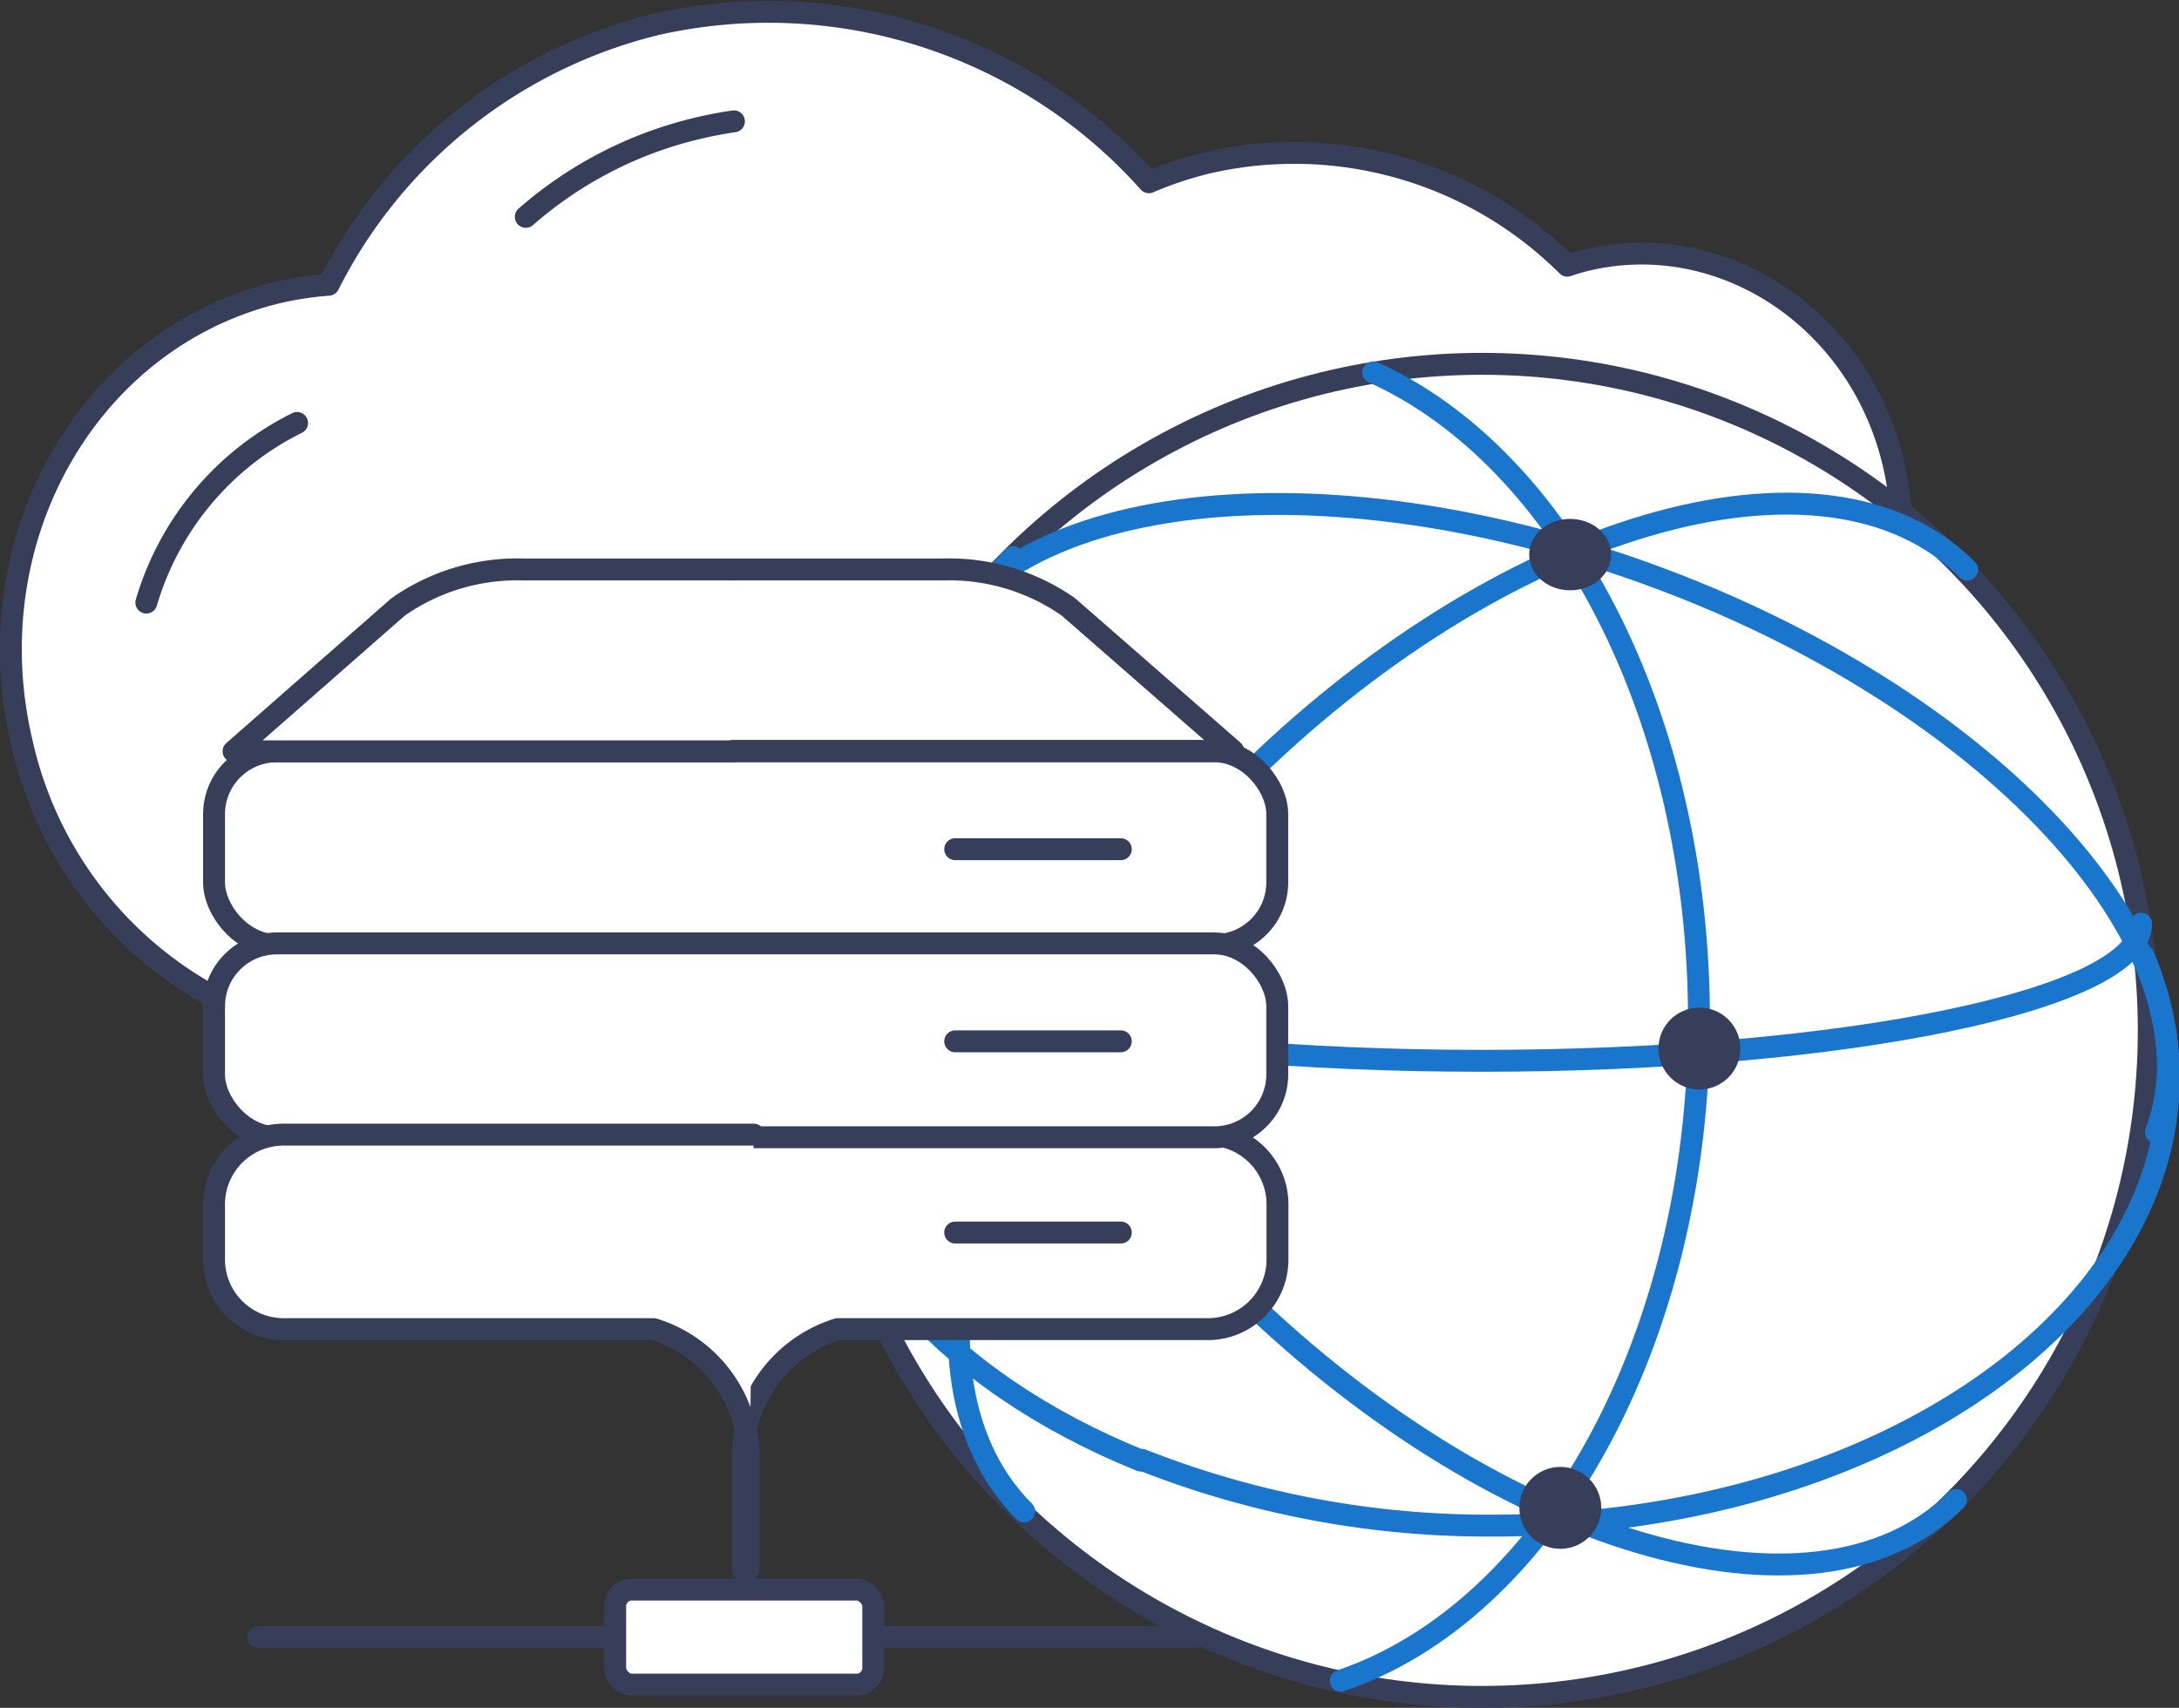 <svg xmlns="http://www.w3.org/2000/svg" width="99.46" height="77.97" viewBox="0 0 99.46 77.97">
  <rect x="0" y="0" width="99.46" height="77.97" fill="#333333" stroke="none"/>
  <title>icon-green-cloud-server</title>
  <g id="Layer_2" data-name="Layer 2">
    <g id="Benefits_-_1200" data-name="Benefits - 1200">
      <g id="Better_Way" data-name="Better Way">
        <g id="Enhance">
          <g id="cdn_-_medium" data-name="cdn - medium">
            <path d="M72.43,11.87c-.3.07-.6.16-.89.26A17.66,17.66,0,0,0,55.2,7.41a16.9,16.9,0,0,0-2.76.91A23.27,23.27,0,0,0,30,1.1,22.8,22.8,0,0,0,15,13a15.09,15.09,0,0,0-2.35.36C4,15.46-1.2,24.64,1,33.92A17.55,17.55,0,0,0,12.1,46.57c4,8.71,13.22,13.77,22.29,11.62A18.81,18.81,0,0,0,46.68,48.5a22.55,22.55,0,0,0,6.17-4.67A17.11,17.11,0,0,0,64.11,45a17.39,17.39,0,0,0,11.32-8.9,10.75,10.75,0,0,0,2.67-.29c6.17-1.46,9.89-8,8.33-14.64S78.59,10.41,72.43,11.87Z" style="fill: #fff;stroke: #373e5a;stroke-linecap: round;stroke-linejoin: round"/>
            <path d="M33.5,5.54q-.84.12-1.67.32A18.29,18.29,0,0,0,24,9.9" style="fill: #fff;stroke: #373e5a;stroke-linecap: round;stroke-linejoin: round"/>
            <path d="M13.56,19.31a13.35,13.35,0,0,0-6.88,8.2" style="fill: #fff;stroke: #373e5a;stroke-linecap: round;stroke-linejoin: round"/>
            <circle cx="67.65" cy="47.04" r="30.43" style="fill: #fff;stroke: #373e5a;stroke-linecap: round;stroke-linejoin: round"/>
            <path d="M62.68,17c8.61,3.88,14.87,15.65,14.87,29.57,0,14.71-7,27-16.35,30.16" style="fill: none;stroke: #1976CC;stroke-linecap: round;stroke-linejoin: round"/>
            <path d="M46.75,69c-6.47-6.47-2.08-21.35,9.8-33.24S83.32,19.51,89.79,26" style="fill: none;stroke: #1976CC;stroke-linecap: round;stroke-linejoin: round"/>
            <path d="M89.28,68.48c-6.42,6.42-21.26,2-33.14-9.9s-16.32-26.72-9.9-33.14" style="fill: none;stroke: #1976CC;stroke-linecap: round;stroke-linejoin: round"/>
            <path d="M97.73,42.17c0,3.46-13.48,6.26-30.1,6.26s-30.1-2.8-30.1-6.26" style="fill: none;stroke: #1976CC;stroke-linecap: round;stroke-linejoin: round"/>
            <path d="M42.22,30.44c3.06-8.06,18.11-9.83,33.63-4s25.62,17.18,22.56,25.25" style="fill: none;stroke: #1976CC;stroke-linecap: round;stroke-linejoin: round"/>
            <path d="M52.07,66.68c-8.9-3.6-14.85-10.1-14.85-17.53" style="fill: none;stroke: #1976CC;stroke-linecap: round;stroke-linejoin: round"/>
            <path d="M97.83,43.62A14.19,14.19,0,0,1,99,49.14c0,11.33-13.82,20.51-30.87,20.51a43,43,0,0,1-16-3" style="fill: none;stroke: #1976CC;stroke-linecap: round;stroke-linejoin: round"/>
            <path d="M33.68,51.8H55.14A3.18,3.18,0,0,1,58.31,55v2.51a3.18,3.18,0,0,1-3.17,3.17H38.24a6.15,6.15,0,0,0-4.33,5.75v5.23" style="fill: #fff;stroke: #373e5a;stroke-linecap: round;stroke-linejoin: round"/>
            <rect x="9.77" y="34.3" width="48.53" height="8.85" rx="2.87" ry="2.87" style="fill: #fff;stroke: #373e5a;stroke-linecap: round;stroke-linejoin: round"/>
            <line x1="43.6" y1="38.77" x2="51.16" y2="38.77" style="fill: #fff;stroke: #373e5a;stroke-linecap: round;stroke-linejoin: round"/>
            <rect x="9.77" y="43.07" width="48.53" height="8.85" rx="2.87" ry="2.87" style="fill: #fff;stroke: #373e5a;stroke-linecap: round;stroke-linejoin: round"/>
            <line x1="43.6" y1="47.54" x2="51.16" y2="47.54" style="fill: #fff;stroke: #373e5a;stroke-linecap: round;stroke-linejoin: round"/>
            <path d="M34.4,51.8H12.94A3.18,3.18,0,0,0,9.77,55v2.51a3.18,3.18,0,0,0,3.17,3.17h16.9a6.15,6.15,0,0,1,4.33,5.75v5.23" style="fill: #fff;stroke: #373e5a;stroke-linecap: round;stroke-linejoin: round"/>
            <line x1="43.6" y1="56.27" x2="51.16" y2="56.27" style="fill: #fff;stroke: #373e5a;stroke-linecap: round;stroke-linejoin: round"/>
            <path d="M33.5,26l-9.56,0a9.48,9.48,0,0,0-5.77,1.71L10.66,34.3H33.5" style="fill: #fff;stroke: #373e5a;stroke-linecap: round;stroke-linejoin: round"/>
            <line x1="11.78" y1="74.74" x2="54.55" y2="74.74" style="fill: #fff;stroke: #373e5a;stroke-linecap: round;stroke-linejoin: round"/>
            <path d="M33.47,26,43,26a9.48,9.48,0,0,1,5.77,1.71l7.52,6.57H33.47" style="fill: #fff;stroke: #373e5a;stroke-linecap: round;stroke-linejoin: round"/>
            <rect x="28.08" y="72.57" width="11.78" height="4.34" rx="0.76" ry="0.76" style="fill: #fff;stroke: #373e5a;stroke-linecap: round;stroke-linejoin: round"/>
            <ellipse cx="71.67" cy="25.32" rx="1.87" ry="1.63" style="fill: #373e5a"/>
            <circle cx="77.57" cy="47.87" r="1.87" style="fill: #373e5a"/>
            <circle cx="71.22" cy="68.84" r="1.87" style="fill: #373e5a"/>
          </g>
        </g>
      </g>
    </g>
  </g>
</svg>
